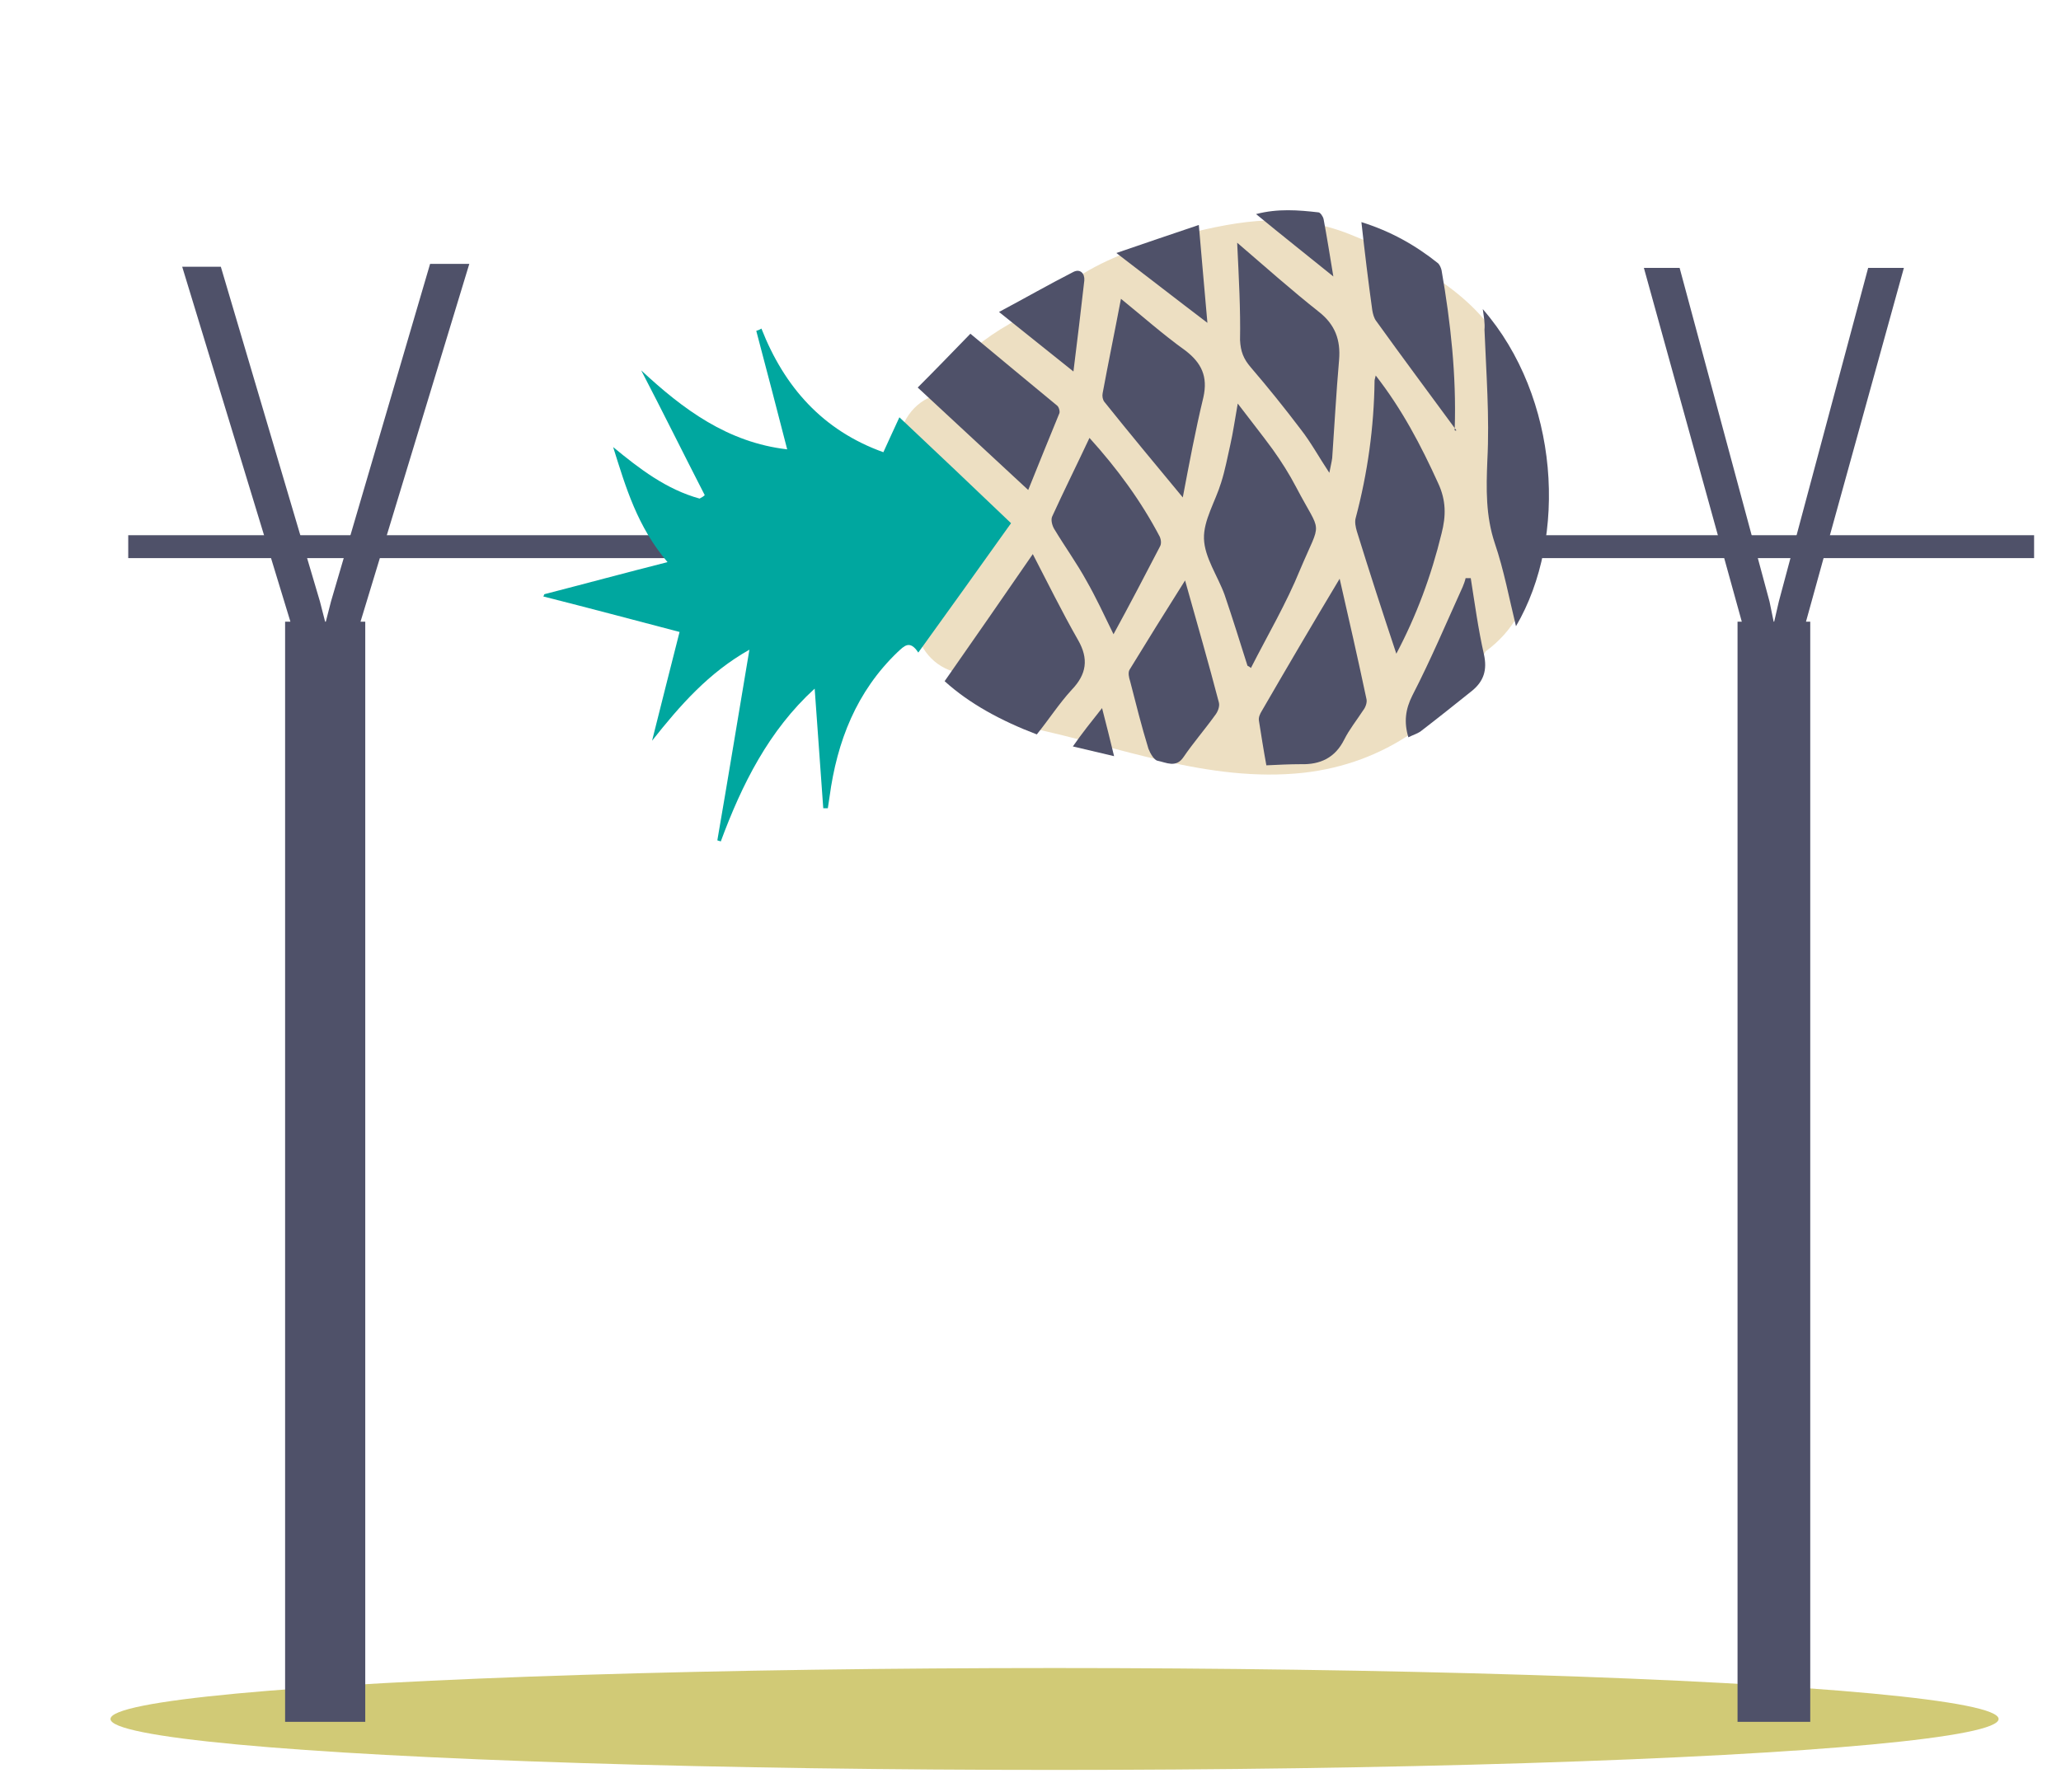 <?xml version="1.0" encoding="utf-8"?>
<!-- Generator: Adobe Illustrator 19.1.0, SVG Export Plug-In . SVG Version: 6.00 Build 0)  -->
<svg version="1.1" xmlns="http://www.w3.org/2000/svg" xmlns:xlink="http://www.w3.org/1999/xlink" x="0px" y="0px"
	 viewBox="0 24.9 360 313.1" style="enable-background:new 0 24.9 360 313.1;" xml:space="preserve">
<style type="text/css">
	.st0{fill:#D1CA76;}
	.st1{fill:#4F5169;stroke:#4F5169;stroke-miterlimit:10;}
	.st2{fill:none;}
	.st3{fill:none;stroke:#4F5169;stroke-width:4;stroke-miterlimit:10;}
	.st4{fill:#EDDFC2;}
	.st5{fill:#00A79F;}
	.st6{fill:#4F5169;}
</style>
<g id="Layer_1">
	<ellipse class="st0" cx="184.2" cy="325.2" rx="164.9" ry="8.9"/>
	<g>
		<polygon class="st1" points="75.5,71.5 58.3,130.1 57.3,134 56.4,134 55.4,130.1 38.2,72 32.5,72 51.4,134 50.3,134 50.3,325.2 
			63.3,325.2 63.3,134 62.3,134 81.3,71.5 		"/>
	</g>
	<g>
		<polygon class="st2" points="308.6,130.1 309.4,134 310.3,134 311.2,130.1 326.7,72.2 293,72.2 		"/>
		<polygon class="st1" points="326.7,72.2 311.2,130.1 310.3,134 309.4,134 308.6,130.1 293,72.2 287.8,72.2 304.9,134 304,134 
			304,325.2 315.7,325.2 315.7,134 314.8,134 331.9,72.2 		"/>
	</g>
	<line class="st3" x1="22.4" y1="120.4" x2="355.3" y2="120.4"/>
	<g>
		<path class="st4" d="M169.2,94.7c-9.1-4.8-17.2,9-8.1,13.8c9.9,5.2,9.4,13.4,1.6,20.5c-7.6,7,3.7,18.3,11.3,11.3
			C189.3,126.5,188.1,104.6,169.2,94.7z"/>
		<g>
			<path class="st4" d="M244.7,79.8c-6.2-4.1-13.7-5.4-21.3-5.4c-20.7-3.5-46.1,1.4-58.3,16.4c-2.1,2.6-1.5,5.6,0.2,7.9
				c0.3,1.3,1,2.6,2.1,3.7c3.7,3.7,10.4,7.2,12.3,12.1c3,7.9-0.6,19.6-4.8,26.4c-2.5,4.1-0.3,10.1,4.8,11.1
				c15.8,3.3,31.4,9.7,48,7.9c14.2-1.6,25.4-9.7,31.8-21.2C278.8,124.5,260.9,90.5,244.7,79.8z"/>
			<path class="st4" d="M261.9,84.5c-5.2-9.1-16.9-15-26.2-18.7c-9.8-3.9-18.9-2.5-29,0.1c-10.3,2.7-24.3,7.5-27.7,18.8
				c-2.8,9.4,10.8,13.6,14.8,5.8c4.8,2,10.1-1.1,11.6-5.2c6.8-2.9,14.4-3.5,21.5-1.1c3.7,1.3,8.1,3.3,9.7,7c2.1,5,3.8,9.4,7.3,13.7
				c1.6,1.9,5.4,3.1,7.8,2.1C261.6,103,267.8,94.8,261.9,84.5z"/>
			<g>
				<path class="st5" d="M123.1,111.4c-3.7-7.2-7.3-14.5-11.1-21.8c7.3,6.8,15.1,12.6,25.5,13.8c-1.8-7-3.6-13.9-5.4-20.7
					c0.3-0.1,0.6-0.2,0.9-0.4c4,10.2,10.7,17.8,21.3,21.6c0.9-2,1.7-3.7,2.8-6.1c6.6,6.2,12.9,12.2,19.5,18.5
					c-5.5,7.7-10.7,15-16.2,22.6c-1.5-2.3-2.5-1.1-3.6-0.1c-7.2,6.9-10.6,15.6-11.9,25.3c-0.1,0.7-0.2,1.3-0.3,2c-0.3,0-0.6,0-0.8,0
					c-0.5-6.9-1-13.8-1.5-20.9c-8,7.3-12.7,16.7-16.4,26.7c-0.2-0.1-0.4-0.1-0.6-0.2c1.9-11,3.7-22,5.6-33.3
					c-7.1,4-12.1,9.7-17,15.9c1.6-6.4,3.2-12.7,4.8-19c-8-2.1-15.9-4.2-23.8-6.2c0.1-0.1,0.1-0.3,0.2-0.4c7-1.8,14-3.7,21.5-5.6
					c-5.3-6.2-7.3-13.1-9.5-20.1c4.6,3.8,9.3,7.4,15.1,9C122.6,111.8,122.9,111.6,123.1,111.4z"/>
				<path class="st6" d="M217.9,141.2c-1.3-4.1-2.6-8.3-4-12.4c-1.2-3.3-3.5-6.5-3.6-9.8c-0.1-3.2,2-6.5,3-9.8
					c0.7-2.2,1.1-4.4,1.6-6.6c0.5-2.2,0.8-4.4,1.3-7.2c2.2,2.9,4.2,5.4,6.1,8c1.5,2.1,2.9,4.3,4.1,6.6c4.5,8.6,4.5,5.4,0.7,14.4
					c-2.4,5.9-5.7,11.5-8.6,17.2C218.3,141.4,218.1,141.3,217.9,141.2z"/>
				<path class="st6" d="M243.9,139.1c-2.4-7.2-4.7-14.3-6.9-21.4c-0.2-0.7-0.4-1.6-0.2-2.3c2.1-7.9,3.2-15.9,3.3-24
					c0-0.2,0.1-0.4,0.2-0.9c4.6,5.9,7.9,12.2,10.9,18.8c1.4,3,1.4,5.7,0.6,8.8C250,125.5,247.4,132.5,243.9,139.1z"/>
				<path class="st6" d="M181.1,153.2c-6.3-2.4-11.8-5.4-16.1-9.3c5.1-7.3,10.1-14.5,15.4-22.2c2.6,5,5.1,10.1,7.9,15
					c1.9,3.3,1.5,6-1.1,8.7C185,147.8,183.2,150.6,181.1,153.2z"/>
				<path class="st6" d="M259,78.9c13.4,15.4,14.9,39.9,5.8,55.4c-1.2-4.9-2.1-9.8-3.7-14.5c-1.6-4.8-1.5-9.5-1.3-14.5
					c0.4-7.6-0.2-15.2-0.5-22.8C259.4,81.4,259.2,80.3,259,78.9z"/>
				<path class="st6" d="M216.1,67.3c5,4.3,9.5,8.3,14.3,12.1c2.8,2.2,3.8,4.9,3.5,8.4c-0.5,5.7-0.8,11.4-1.2,17.1
					c-0.1,0.8-0.3,1.5-0.5,2.6c-1.8-2.7-3.2-5.3-5-7.6c-2.8-3.7-5.7-7.3-8.7-10.8c-1.3-1.5-1.8-2.8-1.9-4.8
					C216.7,79,216.4,73.6,216.1,67.3z"/>
				<path class="st6" d="M234,126c1.6,7,3.2,14,4.7,21.1c0.1,0.6-0.2,1.4-0.6,1.9c-1.1,1.7-2.4,3.3-3.3,5.1
					c-1.6,3.2-4.2,4.4-7.6,4.3c-1.9,0-3.9,0.1-6,0.2c-0.5-2.7-0.9-5.3-1.3-7.8c-0.1-0.6,0.2-1.2,0.5-1.7
					C224.8,141.5,229.2,134,234,126z"/>
				<path class="st6" d="M206.6,111.8c-4.8-5.8-9.3-11.2-13.7-16.7c-0.3-0.4-0.4-1-0.3-1.5c1-5.4,2.1-10.7,3.2-16.5
					c3.7,3,7.3,6.2,11.2,9c2.9,2.2,4,4.6,3.2,8.2C208.8,100.1,207.7,106,206.6,111.8z"/>
				<path class="st6" d="M190.3,101.4c4.8,5.3,9,11,12.3,17.3c0.2,0.5,0.3,1.2,0,1.7c-2.6,5-5.2,10-8.1,15.3
					c-1.7-3.5-3.1-6.5-4.7-9.3c-1.7-3.1-3.8-6-5.6-9c-0.4-0.6-0.7-1.7-0.4-2.3C185.9,110.5,188.1,106.1,190.3,101.4z"/>
				<path class="st6" d="M160.3,92.6c2.9-2.9,5.9-6,9.2-9.4c5.2,4.3,10.2,8.5,15.2,12.6c0.3,0.3,0.5,1.1,0.3,1.4
					c-1.8,4.4-3.6,8.8-5.4,13.3C173.1,104.5,166.9,98.7,160.3,92.6z"/>
				<path class="st6" d="M237.8,63.7c5.1,1.6,9.4,4,13.4,7.2c0.3,0.3,0.5,0.8,0.6,1.2c1.6,9.2,2.6,18.4,2.3,27.7
					c0,0.2-0.1,0.4,0.3,0.3c-4.7-6.4-9.4-12.7-14-19.1c-0.4-0.5-0.6-1.3-0.7-1.9C239,74.1,238.4,69.1,237.8,63.7z"/>
				<path class="st6" d="M207,126.3c2.1,7.5,4.1,14.4,5.9,21.3c0.2,0.7-0.2,1.7-0.7,2.3c-1.8,2.5-3.8,4.8-5.5,7.3
					c-1.3,1.9-3,0.9-4.5,0.6c-0.6-0.1-1.3-1.3-1.6-2.1c-1.2-3.9-2.2-7.9-3.2-11.8c-0.2-0.6-0.4-1.5-0.1-2
					C200.3,137,203.4,132,207,126.3z"/>
				<path class="st6" d="M246,153.7c-0.8-2.7-0.5-4.9,0.7-7.3c3.2-6.2,5.9-12.6,8.8-19c0.2-0.5,0.4-1,0.5-1.5c0.3,0,0.6,0,0.9,0
					c0.7,4.4,1.3,8.9,2.3,13.3c0.6,2.7,0,4.7-2.1,6.4c-3,2.4-6,4.8-9,7.1C247.5,153.1,246.8,153.3,246,153.7z"/>
				<path class="st6" d="M187.5,89.8c-4.5-3.6-8.5-6.8-13-10.4c4.5-2.4,8.7-4.8,13-7c1.2-0.6,2,0.3,1.9,1.5
					C188.8,79.1,188.2,84.3,187.5,89.8z"/>
				<path class="st6" d="M209.4,64.2c0.5,5.9,1,11.3,1.5,17.1c-5.4-4.1-10.4-8-15.9-12.2C199.9,67.4,204.4,65.9,209.4,64.2z"/>
				<path class="st6" d="M232.9,73.2c-4.7-3.8-9-7.2-13.5-10.9c3.8-1,7.4-0.7,10.9-0.3c0.3,0,0.8,0.7,0.9,1.2
					C231.8,66.4,232.3,69.6,232.9,73.2z"/>
				<path class="st6" d="M192.5,148.6c0.8,3.1,1.4,5.5,2.1,8.4c-2.5-0.6-4.7-1.1-7.2-1.7C189,153,190.6,151,192.5,148.6z"/>
			</g>
		</g>
	</g>
</g>
<g id="smoke">
</g>
</svg>
